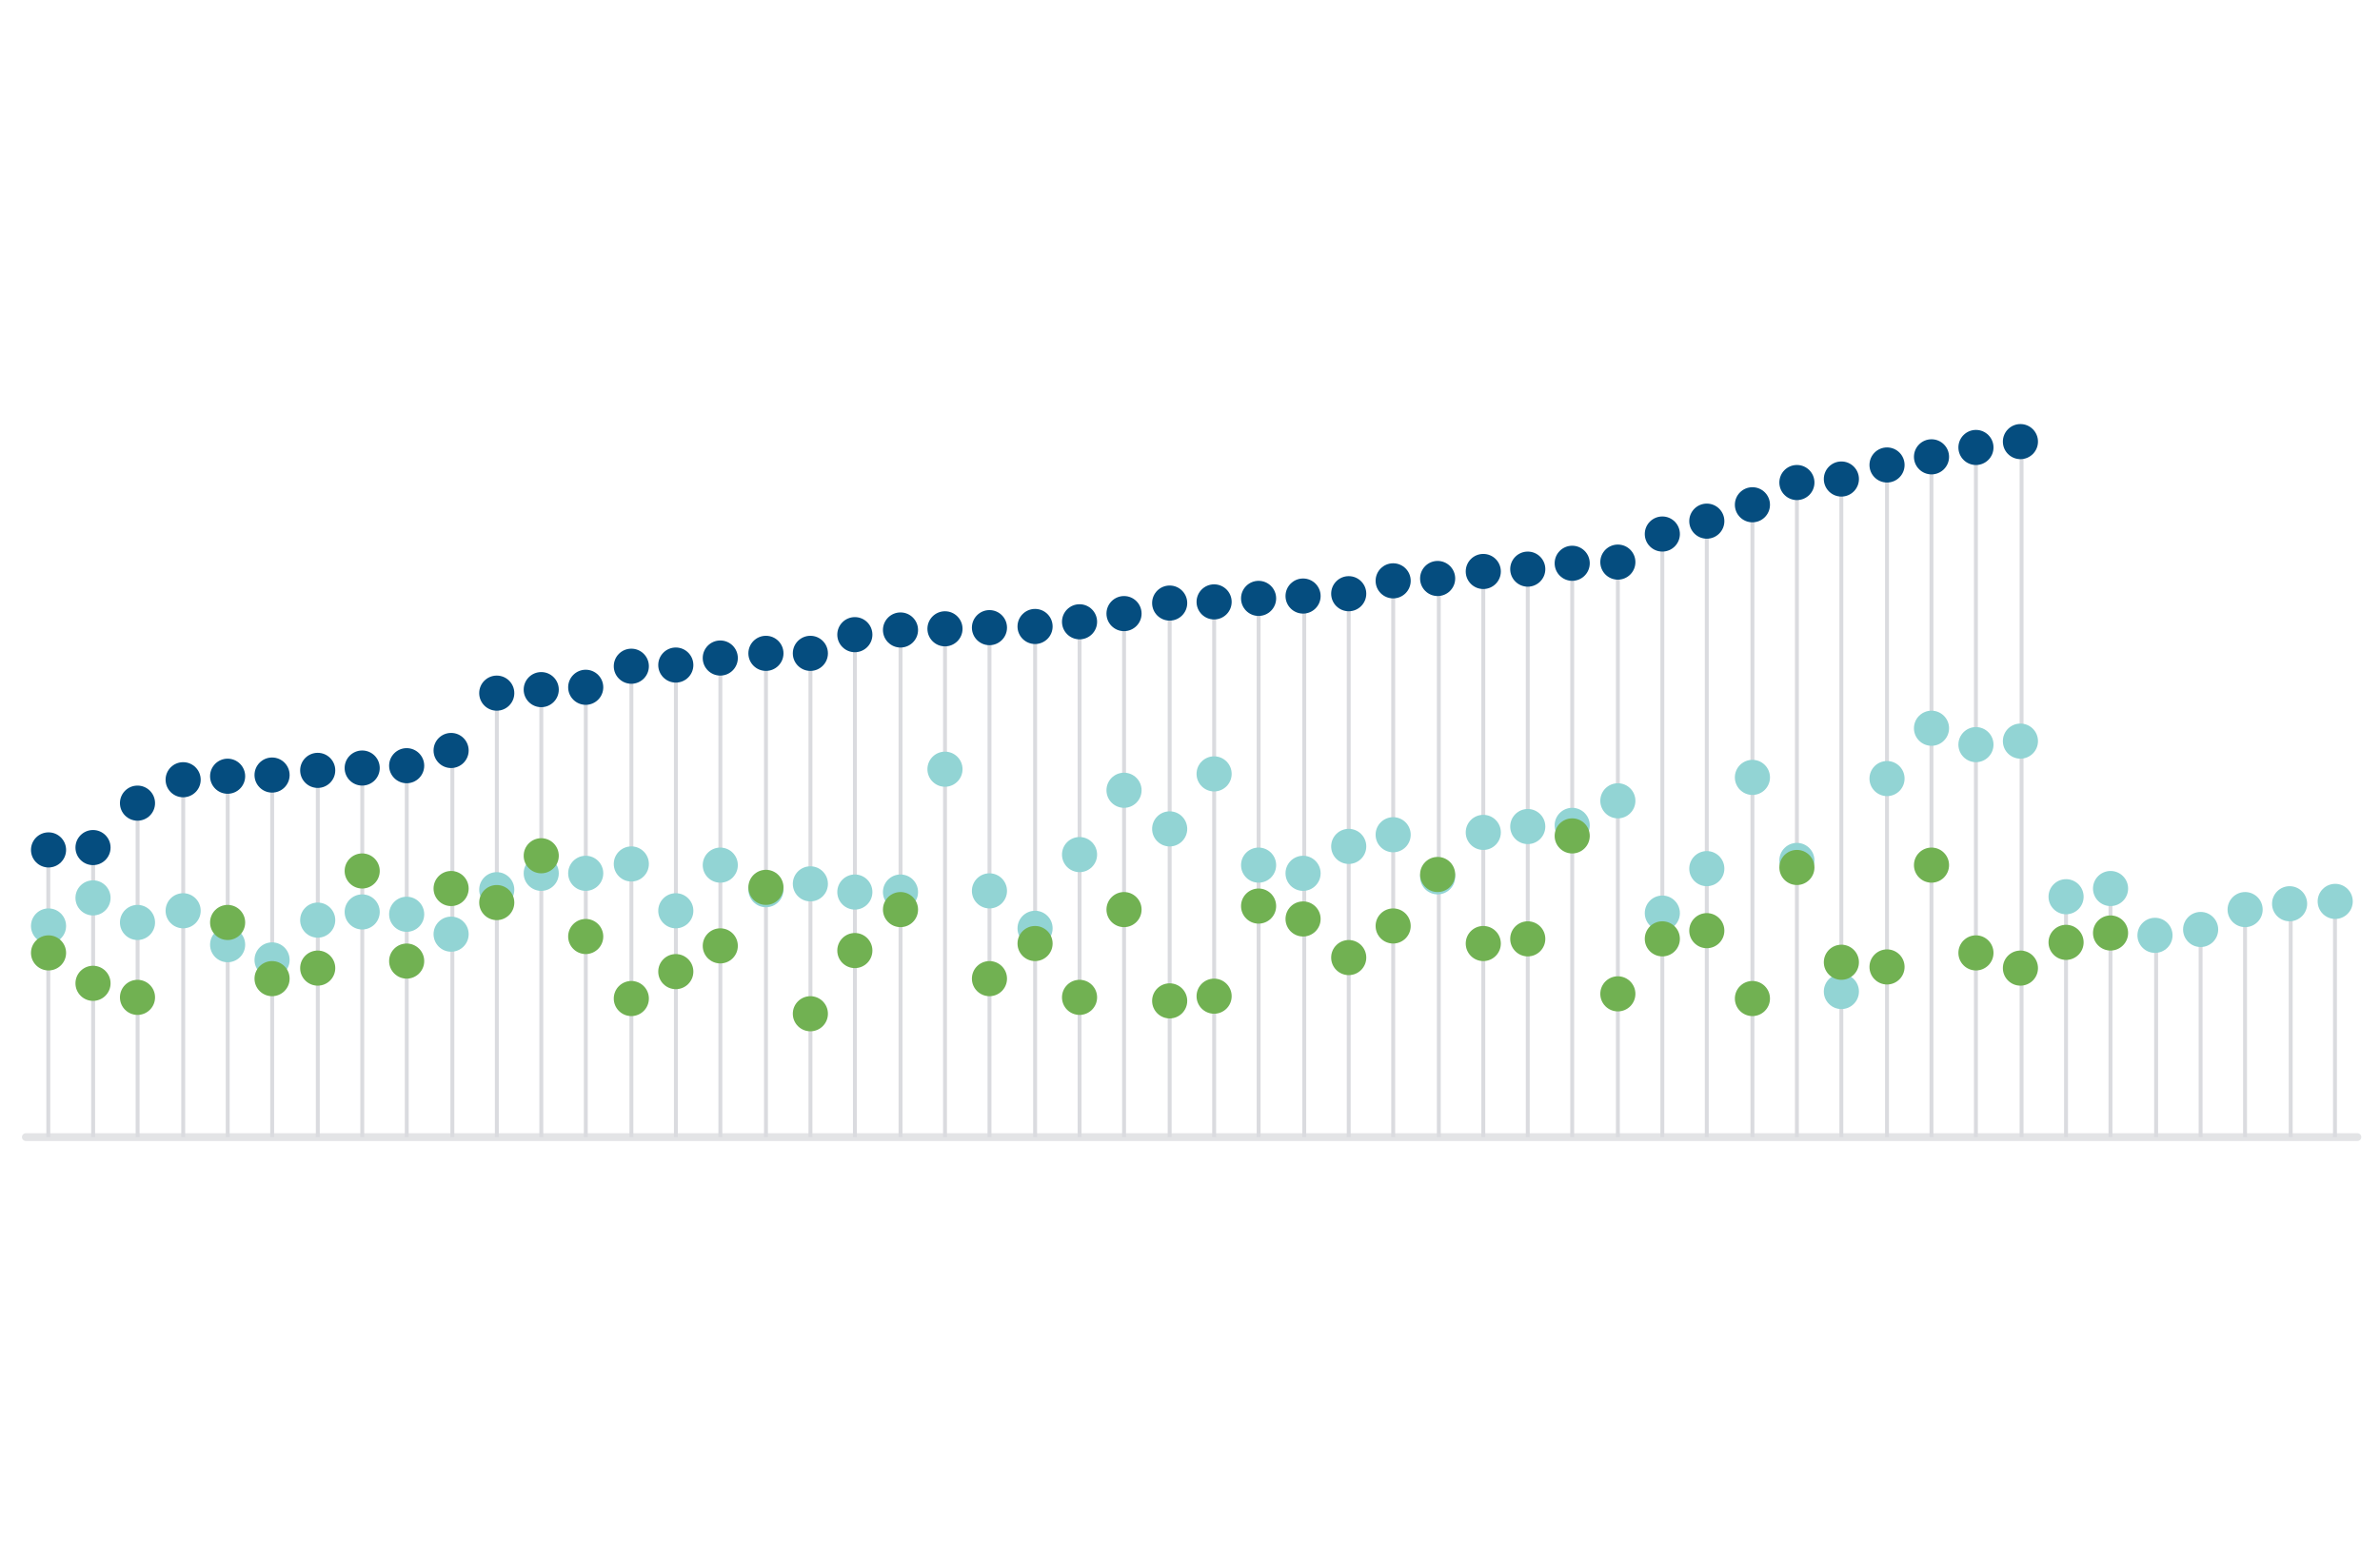<svg id="Layer_1" data-name="Layer 1" xmlns="http://www.w3.org/2000/svg" viewBox="0 0 610 400"><defs><style>.cls-1,.cls-2{fill:none;stroke-linejoin:round;}.cls-1{stroke:#e3e4e6;stroke-linecap:round;stroke-width:2px;}.cls-2{stroke:#dadbdf;}.cls-3{fill:#054d7f;}.cls-4{fill:#92d4d4;}.cls-5{fill:#71b152;}</style></defs><title>2017StateScorecard_exhibits_thumbnails_v2</title><line class="cls-1" x1="6.63" y1="291.5" x2="604.21" y2="291.5"/><line class="cls-2" x1="598.46" y1="231" x2="598.46" y2="291.5"/><line class="cls-2" x1="587.11" y1="231.6" x2="587.11" y2="291.5"/><line class="cls-2" x1="575.41" y1="233.1" x2="575.41" y2="291.5"/><line class="cls-2" x1="564.02" y1="238.2" x2="564.02" y2="291.5"/><line class="cls-2" x1="552.62" y1="239.7" x2="552.62" y2="291.5"/><line class="cls-2" x1="540.92" y1="227.7" x2="540.92" y2="291.5"/><line class="cls-2" x1="529.53" y1="229.8" x2="529.53" y2="291.5"/><line class="cls-2" x1="518.13" y1="113.29" x2="518.13" y2="291.5"/><line class="cls-2" x1="506.43" y1="114.64" x2="506.43" y2="291.5"/><line class="cls-2" x1="495.04" y1="117.03" x2="495.04" y2="291.5"/><line class="cls-2" x1="483.64" y1="119.13" x2="483.64" y2="291.5"/><line class="cls-2" x1="471.94" y1="122.73" x2="471.94" y2="291.5"/><line class="cls-2" x1="460.55" y1="123.63" x2="460.55" y2="291.5"/><line class="cls-2" x1="449.15" y1="129.33" x2="449.15" y2="291.5"/><line class="cls-2" x1="437.45" y1="133.53" x2="437.45" y2="291.5"/><line class="cls-2" x1="426.06" y1="136.83" x2="426.06" y2="291.5"/><line class="cls-2" x1="414.66" y1="144.03" x2="414.66" y2="291.5"/><line class="cls-2" x1="402.96" y1="144.33" x2="402.96" y2="291.5"/><line class="cls-2" x1="391.57" y1="145.83" x2="391.57" y2="291.5"/><line class="cls-2" x1="380.17" y1="146.73" x2="380.17" y2="291.5"/><line class="cls-2" x1="368.77" y1="148.23" x2="368.77" y2="291.5"/><line class="cls-2" x1="357.08" y1="148.83" x2="357.08" y2="291.5"/><line class="cls-2" x1="345.68" y1="152.12" x2="345.68" y2="291.5"/><line class="cls-2" x1="334.28" y1="152.72" x2="334.28" y2="291.5"/><line class="cls-2" x1="322.59" y1="153.32" x2="322.59" y2="291.5"/><line class="cls-2" x1="311.19" y1="154.22" x2="311.19" y2="291.5"/><line class="cls-2" x1="299.79" y1="154.52" x2="299.79" y2="291.5"/><line class="cls-2" x1="288.1" y1="157.22" x2="288.1" y2="291.5"/><line class="cls-2" x1="276.7" y1="159.32" x2="276.7" y2="291.5"/><line class="cls-2" x1="265.3" y1="160.52" x2="265.3" y2="291.5"/><line class="cls-2" x1="253.61" y1="160.82" x2="253.61" y2="291.5"/><line class="cls-2" x1="242.21" y1="161.12" x2="242.21" y2="291.5"/><line class="cls-2" x1="230.81" y1="161.42" x2="230.81" y2="291.5"/><line class="cls-2" x1="219.12" y1="162.62" x2="219.12" y2="291.5"/><line class="cls-2" x1="207.72" y1="167.42" x2="207.72" y2="291.5"/><line class="cls-2" x1="196.32" y1="167.42" x2="196.32" y2="291.5"/><line class="cls-2" x1="184.63" y1="168.62" x2="184.63" y2="291.5"/><line class="cls-2" x1="173.23" y1="170.42" x2="173.23" y2="291.5"/><line class="cls-2" x1="161.83" y1="170.72" x2="161.83" y2="291.5"/><line class="cls-2" x1="150.14" y1="176.12" x2="150.14" y2="291.5"/><line class="cls-2" x1="138.74" y1="176.72" x2="138.74" y2="291.5"/><line class="cls-2" x1="127.34" y1="177.62" x2="127.34" y2="291.5"/><line class="cls-2" x1="115.94" y1="192.31" x2="115.94" y2="291.5"/><line class="cls-2" x1="104.25" y1="196.51" x2="104.25" y2="291.5"/><line class="cls-2" x1="92.85" y1="196.81" x2="92.85" y2="291.5"/><line class="cls-2" x1="81.45" y1="197.41" x2="81.45" y2="291.5"/><line class="cls-2" x1="69.76" y1="198.61" x2="69.76" y2="291.5"/><line class="cls-2" x1="58.36" y1="198.91" x2="58.36" y2="291.5"/><line class="cls-2" x1="46.96" y1="199.81" x2="46.96" y2="291.5"/><line class="cls-2" x1="35.27" y1="205.81" x2="35.27" y2="291.5"/><line class="cls-2" x1="23.87" y1="217.21" x2="23.87" y2="291.5"/><line class="cls-2" x1="12.38" y1="217.81" x2="12.38" y2="291.5"/><circle class="cls-3" cx="12.44" cy="217.88" r="4.5"/><circle class="cls-3" cx="23.84" cy="217.28" r="4.5"/><circle class="cls-3" cx="35.24" cy="205.89" r="4.5"/><circle class="cls-3" cx="46.94" cy="199.89" r="4.5"/><circle class="cls-3" cx="58.34" cy="198.99" r="4.5"/><circle class="cls-3" cx="69.73" cy="198.69" r="4.5"/><circle class="cls-3" cx="81.43" cy="197.49" r="4.5"/><circle class="cls-3" cx="92.83" cy="196.89" r="4.5"/><circle class="cls-3" cx="104.23" cy="196.29" r="4.5"/><circle class="cls-3" cx="115.62" cy="192.39" r="4.5"/><circle class="cls-3" cx="127.32" cy="177.69" r="4.5"/><circle class="cls-3" cx="138.72" cy="176.79" r="4.5"/><circle class="cls-3" cx="150.12" cy="176.19" r="4.5"/><circle class="cls-3" cx="161.81" cy="170.79" r="4.5"/><circle class="cls-3" cx="173.21" cy="170.49" r="4.5"/><circle class="cls-3" cx="184.61" cy="168.69" r="4.5"/><circle class="cls-3" cx="196.31" cy="167.49" r="4.5"/><circle class="cls-3" cx="207.7" cy="167.49" r="4.5"/><circle class="cls-3" cx="219.1" cy="162.7" r="4.5"/><circle class="cls-3" cx="230.8" cy="161.5" r="4.5"/><circle class="cls-3" cx="242.2" cy="161.2" r="4.5"/><circle class="cls-3" cx="253.6" cy="160.9" r="4.5"/><circle class="cls-3" cx="265.29" cy="160.6" r="4.5"/><circle class="cls-3" cx="276.69" cy="159.4" r="4.5"/><circle class="cls-3" cx="288.09" cy="157.3" r="4.5"/><circle class="cls-3" cx="299.79" cy="154.6" r="4.5"/><circle class="cls-3" cx="311.18" cy="154.3" r="4.5"/><circle class="cls-3" cx="322.58" cy="153.4" r="4.5"/><circle class="cls-3" cx="333.98" cy="152.8" r="4.5"/><circle class="cls-3" cx="345.68" cy="152.2" r="4.5"/><circle class="cls-3" cx="357.07" cy="148.9" r="4.5"/><circle class="cls-3" cx="368.47" cy="148.3" r="4.5"/><circle class="cls-3" cx="380.17" cy="146.5" r="4.5"/><circle class="cls-3" cx="391.57" cy="145.9" r="4.5"/><circle class="cls-3" cx="402.96" cy="144.4" r="4.5"/><circle class="cls-3" cx="414.66" cy="144.1" r="4.5"/><circle class="cls-3" cx="426.06" cy="136.9" r="4.5"/><circle class="cls-3" cx="437.46" cy="133.6" r="4.5"/><circle class="cls-3" cx="449.15" cy="129.4" r="4.5"/><circle class="cls-3" cx="460.55" cy="123.7" r="4.5"/><circle class="cls-3" cx="471.95" cy="122.8" r="4.5"/><circle class="cls-3" cx="483.65" cy="119.2" r="4.5"/><circle class="cls-3" cx="495.05" cy="117.11" r="4.5"/><circle class="cls-3" cx="506.44" cy="114.71" r="4.5"/><circle class="cls-3" cx="517.84" cy="113.21" r="4.5"/><circle class="cls-4" cx="12.44" cy="237.38" r="4.5"/><circle class="cls-4" cx="23.84" cy="230.18" r="4.5"/><circle class="cls-4" cx="35.24" cy="236.48" r="4.5"/><circle class="cls-4" cx="46.94" cy="233.48" r="4.5"/><circle class="cls-4" cx="58.34" cy="242.18" r="4.5"/><circle class="cls-4" cx="69.73" cy="246.08" r="4.5"/><circle class="cls-4" cx="81.43" cy="235.88" r="4.5"/><circle class="cls-4" cx="92.83" cy="233.78" r="4.5"/><circle class="cls-4" cx="104.23" cy="234.38" r="4.5"/><circle class="cls-4" cx="115.62" cy="239.48" r="4.5"/><circle class="cls-4" cx="127.32" cy="228.08" r="4.5"/><circle class="cls-4" cx="138.72" cy="223.88" r="4.5"/><circle class="cls-4" cx="150.12" cy="223.88" r="4.5"/><circle class="cls-4" cx="161.81" cy="221.48" r="4.5"/><circle class="cls-4" cx="173.21" cy="233.48" r="4.5"/><circle class="cls-4" cx="184.61" cy="221.78" r="4.5"/><circle class="cls-4" cx="196.31" cy="228.08" r="4.5"/><circle class="cls-4" cx="207.7" cy="226.58" r="4.5"/><circle class="cls-4" cx="219.1" cy="228.68" r="4.5"/><circle class="cls-4" cx="230.8" cy="228.68" r="4.5"/><circle class="cls-4" cx="242.2" cy="197.19" r="4.5"/><circle class="cls-4" cx="253.6" cy="228.38" r="4.5"/><circle class="cls-4" cx="265.29" cy="237.98" r="4.5"/><circle class="cls-4" cx="276.69" cy="219.08" r="4.5"/><circle class="cls-4" cx="288.09" cy="202.59" r="4.5"/><circle class="cls-4" cx="299.79" cy="212.49" r="4.5"/><circle class="cls-4" cx="311.18" cy="198.39" r="4.5"/><circle class="cls-4" cx="322.58" cy="221.78" r="4.5"/><circle class="cls-4" cx="333.98" cy="223.88" r="4.5"/><circle class="cls-4" cx="345.68" cy="216.98" r="4.5"/><circle class="cls-4" cx="357.07" cy="213.99" r="4.5"/><circle class="cls-4" cx="368.47" cy="224.78" r="4.5"/><circle class="cls-4" cx="380.17" cy="213.39" r="4.5"/><circle class="cls-4" cx="391.57" cy="211.89" r="4.5"/><circle class="cls-4" cx="402.96" cy="211.59" r="4.5"/><circle class="cls-4" cx="414.66" cy="205.29" r="4.5"/><circle class="cls-4" cx="426.06" cy="234.08" r="4.5"/><circle class="cls-4" cx="437.46" cy="222.68" r="4.5"/><circle class="cls-4" cx="449.15" cy="199.29" r="4.5"/><circle class="cls-4" cx="460.55" cy="220.58" r="4.5"/><circle class="cls-4" cx="471.95" cy="254.18" r="4.5"/><circle class="cls-4" cx="483.65" cy="199.59" r="4.5"/><circle class="cls-4" cx="495.05" cy="186.69" r="4.5"/><circle class="cls-4" cx="506.44" cy="190.89" r="4.5"/><circle class="cls-4" cx="517.84" cy="189.99" r="4.5"/><circle class="cls-4" cx="529.54" cy="229.88" r="4.5"/><circle class="cls-4" cx="540.94" cy="227.78" r="4.5"/><circle class="cls-4" cx="552.33" cy="239.78" r="4.5"/><circle class="cls-4" cx="564.03" cy="238.28" r="4.5"/><circle class="cls-4" cx="575.43" cy="233.18" r="4.5"/><circle class="cls-4" cx="586.83" cy="231.68" r="4.5"/><circle class="cls-4" cx="598.52" cy="231.08" r="4.5"/><circle class="cls-5" cx="12.44" cy="244.28" r="4.5"/><circle class="cls-5" cx="23.84" cy="252.08" r="4.5"/><circle class="cls-5" cx="35.24" cy="255.68" r="4.5"/><circle class="cls-5" cx="58.34" cy="236.48" r="4.5"/><circle class="cls-5" cx="69.73" cy="250.88" r="4.5"/><circle class="cls-5" cx="81.43" cy="248.18" r="4.5"/><circle class="cls-5" cx="92.83" cy="223.28" r="4.5"/><circle class="cls-5" cx="104.23" cy="246.38" r="4.5"/><circle class="cls-5" cx="115.62" cy="227.78" r="4.5"/><circle class="cls-5" cx="127.32" cy="231.38" r="4.5"/><circle class="cls-5" cx="138.72" cy="219.38" r="4.5"/><circle class="cls-5" cx="150.12" cy="240.08" r="4.5"/><circle class="cls-5" cx="161.81" cy="255.98" r="4.5"/><circle class="cls-5" cx="173.21" cy="249.08" r="4.5"/><circle class="cls-5" cx="184.61" cy="242.48" r="4.5"/><circle class="cls-5" cx="196.31" cy="227.48" r="4.5"/><circle class="cls-5" cx="207.7" cy="259.88" r="4.5"/><circle class="cls-5" cx="219.1" cy="243.68" r="4.5"/><circle class="cls-5" cx="230.8" cy="233.18" r="4.5"/><circle class="cls-5" cx="253.6" cy="250.88" r="4.5"/><circle class="cls-5" cx="265.29" cy="241.88" r="4.5"/><circle class="cls-5" cx="276.69" cy="255.68" r="4.5"/><circle class="cls-5" cx="288.09" cy="233.18" r="4.5"/><circle class="cls-5" cx="299.79" cy="256.58" r="4.5"/><circle class="cls-5" cx="311.18" cy="255.38" r="4.5"/><circle class="cls-5" cx="322.58" cy="232.28" r="4.5"/><circle class="cls-5" cx="333.98" cy="235.58" r="4.5"/><circle class="cls-5" cx="345.68" cy="245.48" r="4.5"/><circle class="cls-5" cx="357.07" cy="237.38" r="4.5"/><circle class="cls-5" cx="368.47" cy="224.18" r="4.5"/><circle class="cls-5" cx="380.17" cy="241.88" r="4.5"/><circle class="cls-5" cx="391.57" cy="240.68" r="4.5"/><circle class="cls-5" cx="402.96" cy="214.29" r="4.5"/><circle class="cls-5" cx="414.66" cy="254.78" r="4.5"/><circle class="cls-5" cx="426.06" cy="240.68" r="4.5"/><circle class="cls-5" cx="437.46" cy="238.58" r="4.5"/><circle class="cls-5" cx="449.15" cy="255.98" r="4.5"/><circle class="cls-5" cx="460.55" cy="222.38" r="4.5"/><circle class="cls-5" cx="471.95" cy="246.68" r="4.5"/><circle class="cls-5" cx="483.65" cy="247.88" r="4.5"/><circle class="cls-5" cx="495.05" cy="221.78" r="4.5"/><circle class="cls-5" cx="506.44" cy="244.28" r="4.5"/><circle class="cls-5" cx="517.84" cy="248.18" r="4.5"/><circle class="cls-5" cx="529.54" cy="241.58" r="4.5"/><circle class="cls-5" cx="540.94" cy="239.18" r="4.5"/></svg>